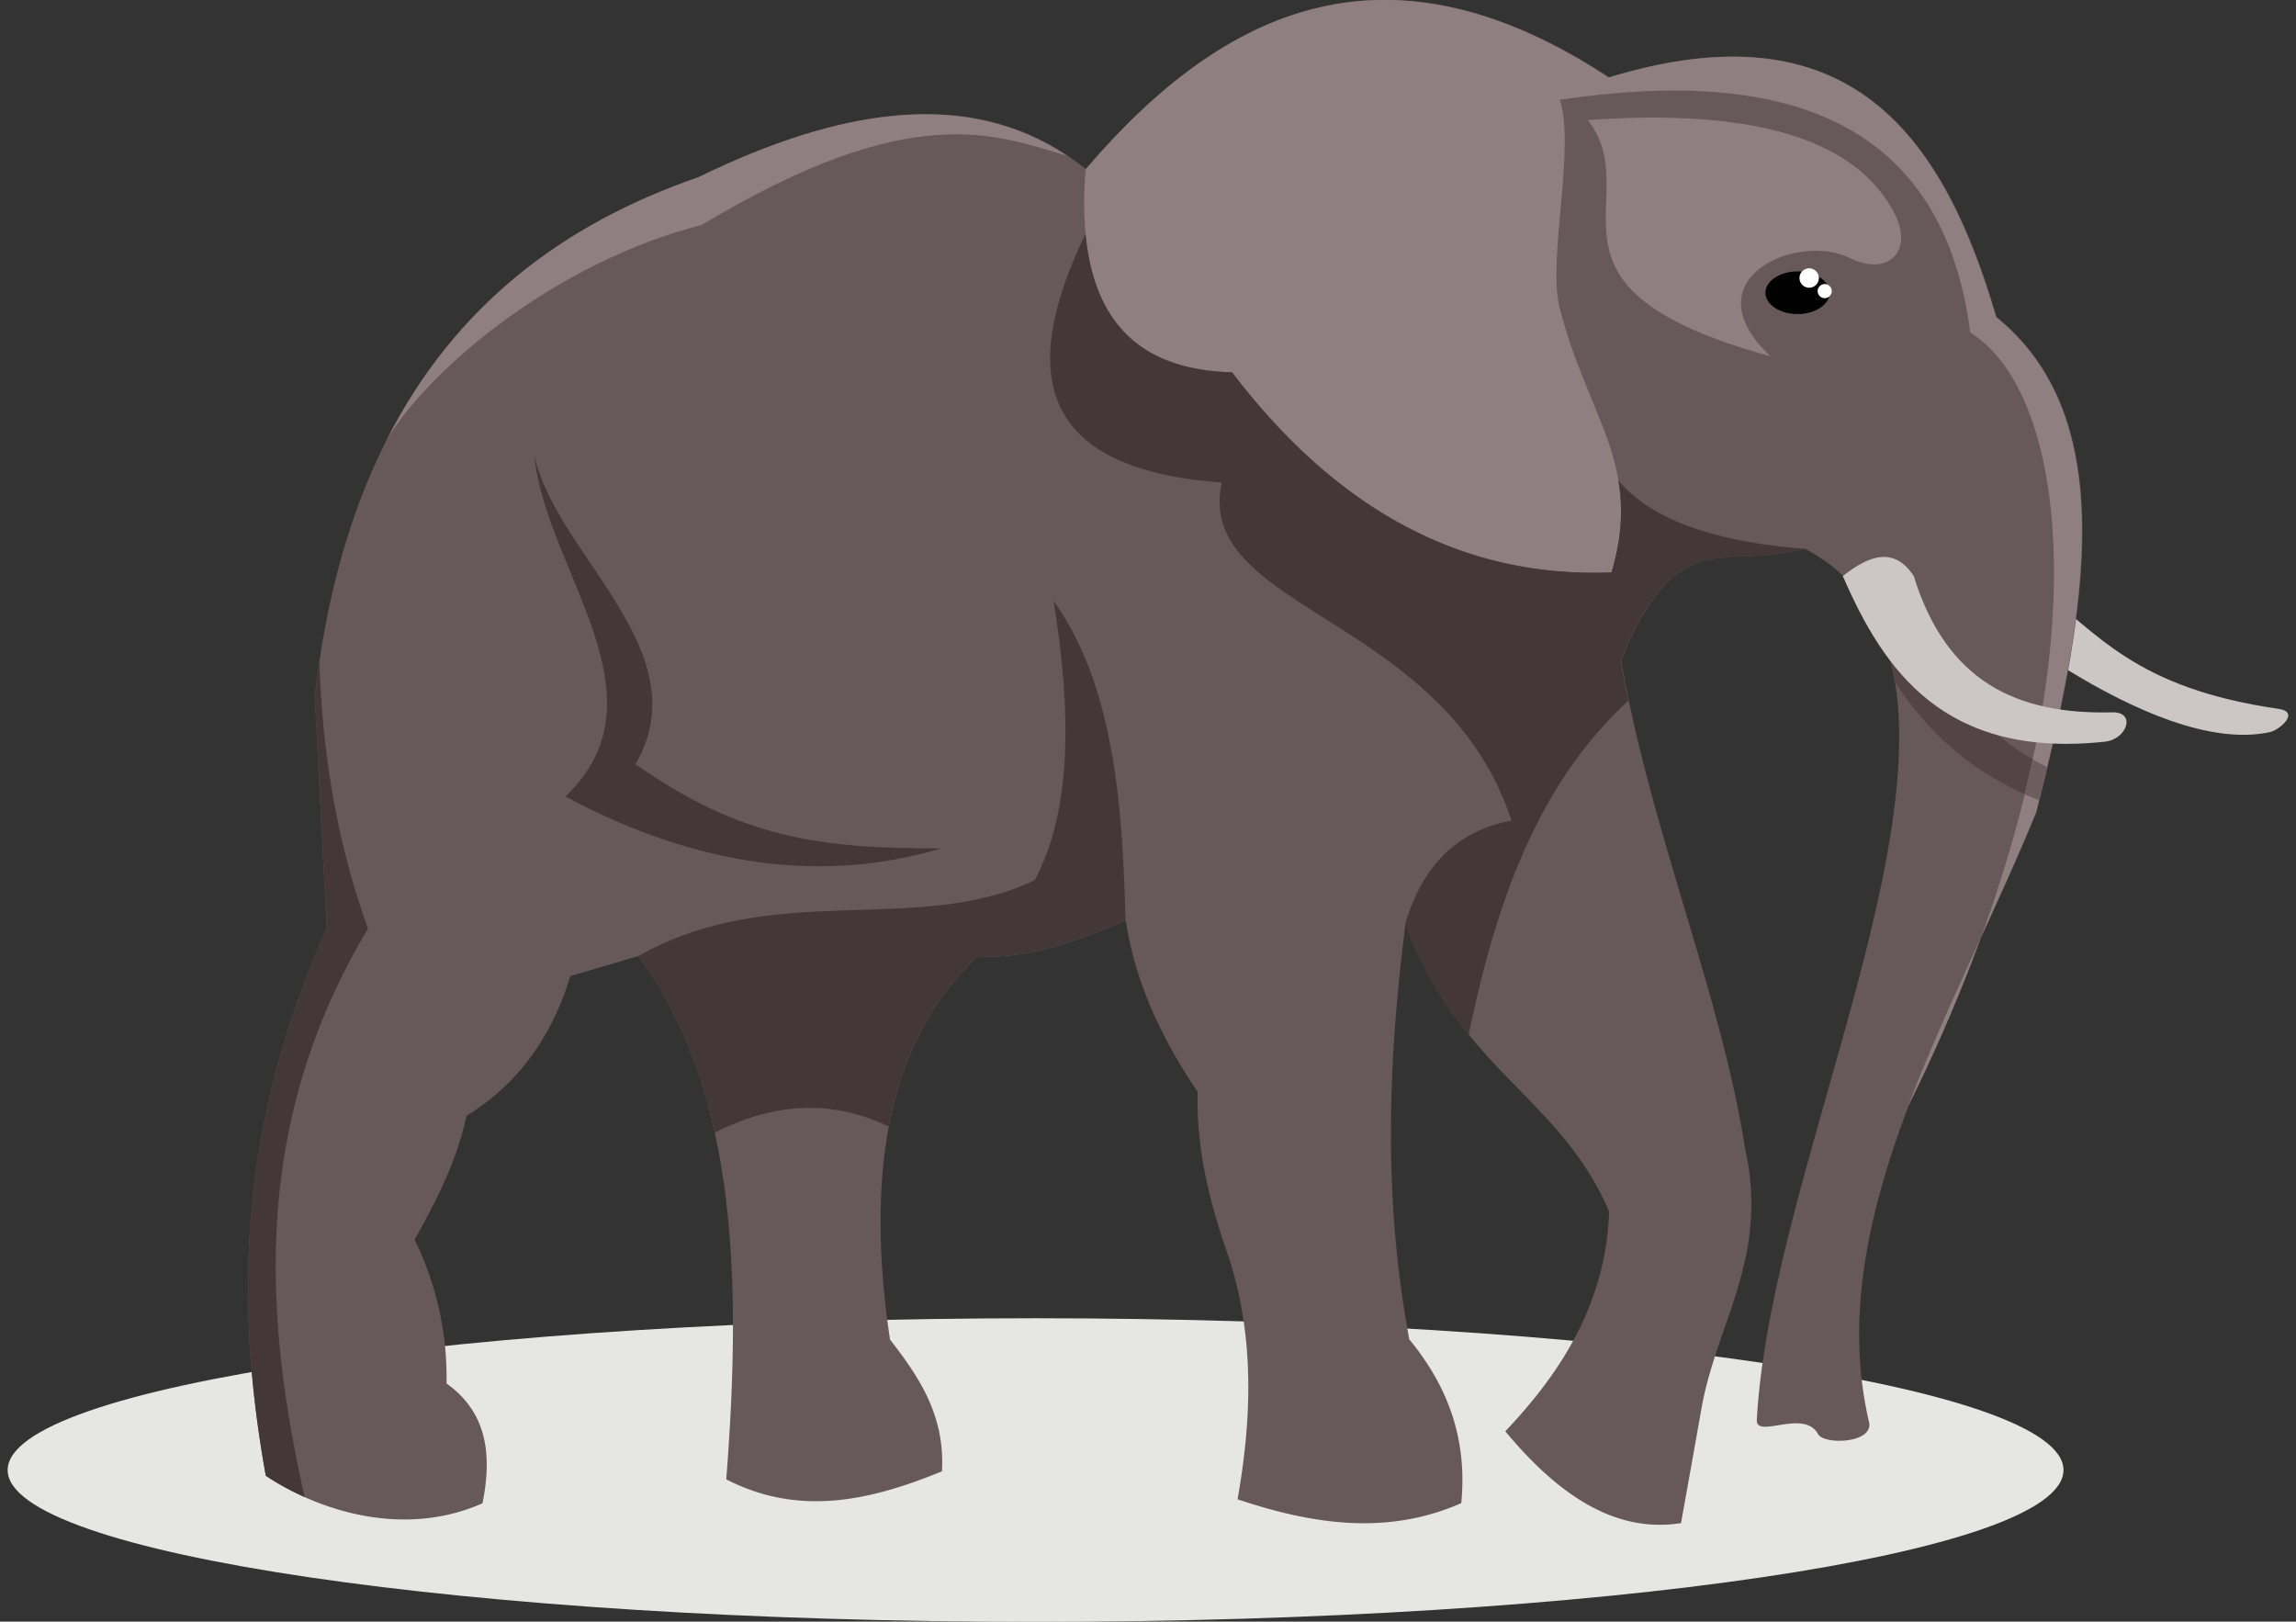 <svg id="Publicdomainvectors.org" xmlns="http://www.w3.org/2000/svg" viewBox="0 0 600 423.75"><rect x="0" y="0" width="600" height="423.75" fill="#333333" stroke="none"/><defs><style>.cls-1{fill:#e6e6e5;}.cls-1,.cls-2,.cls-3,.cls-4,.cls-5,.cls-6,.cls-7,.cls-8,.cls-9{fill-rule:evenodd;}.cls-2{fill:#ccc6c7;}.cls-3{fill:#67585b;}.cls-4{fill:#554447;}.cls-5{fill:#8f7f81;}.cls-6{fill:#6e5d5f;}.cls-7{fill:#433739;}.cls-8{fill:#010101;}.cls-9{fill:#fff;}</style></defs><title>elephant 09</title><path class="cls-1" d="M270.64,423.8c147.94,0,268.6-17.82,268.6-39.66s-120.66-39.67-268.6-39.67S2,362.29,2,384.14,122.69,423.8,270.64,423.8Z"/><path class="cls-2" d="M540.35,175.07c16.92,10.37,37.3,19.6,52.82,16.24,2.46-.53,8.06-5.24,2.26-6.08-37.74-5.49-47.09-19.74-63.32-32C534.85,159.16,537.6,169.14,540.35,175.07Z"/><path class="cls-3" d="M85.38,242.54C64.84,288.87,60,333.29,69.47,385.63c14,9.28,36.1,16.26,56.62,7.19,2.48-12.48,1.35-23.64-9.4-31.31a81.72,81.72,0,0,0-8.34-37.57c5.63-10.12,11-20.42,13.56-32.35,14-8.66,22.45-21.26,27.14-36.53l17.74-5.22c25.64,34.49,27.11,83.87,23,136.72,19.15,9.87,37.81,5.5,56.36-2.09.86-14.56-6-24.71-13.57-34.44-6.5-43.58-.6-78.24,23-100.19,12.5.93,25.51-3.68,38.61-9.39,2.36,15.93,9.22,30.75,18.79,44.88-.42,15.32,3.34,29.71,8.34,43.83,6.56,20.87,5.76,41.75,2.09,62.62,19.48,6.51,39,9.56,58.45,1,1.7-17.21-3.86-31-13.57-42.79-6.91-36.87-5.56-72.87-1-108.53,14.13,38.11,40.44,45.13,53.22,75.13-.83,23.25-11.88,41.38-27.14,57.41,13.72,16.51,28.61,26.72,45.92,24q2.63-14.61,5.22-29.22c3.83-23,18-40.06,11.48-68.88-6.28-40.19-24.72-83.08-32.35-127.32,14.55-36.4,27.9-23.39,48-29.22,60.27,31.66-8.35,151.67-12.53,227.51-.5,5.41,12.32-2.92,16,3.88,1.53,2.82,14.4,2.47,13.34-3.05-12.27-52.25,21.59-105.58,43.73-159.47,13.35-52.88,22.11-103.1-10.44-129.41-14.1-48.37-39-81.61-101.23-62.61-57.14-37.57-100-19-136.71,24-27.13-21.79-62.09-17-101.24,2.09C128.09,65.09,90.94,105.57,82.26,182Z"/><path class="cls-4" d="M481.58,150.56c7.47,7.12,11.66,16.48,13.49,27.48,8.45,13,20.12,24.22,37.79,31,.72-2.88,1.42-5.76,2.1-8.62-16.26-8.13-28.38-21.67-34.85-44.5-5.12-9.26-11.61-8.87-18.54-5.43Z"/><path class="cls-5" d="M278.82,40.7c-26.39-17.62-59.52-12.32-96.38,5.64C147,58.56,118.92,80,101.23,114.6c11.91-19.31,45.05-46.42,82.16-55.82C238.29,25.74,260,35.2,278.82,40.7Z"/><path class="cls-5" d="M498.47,289.45c9.63-25.56,23-51.3,33.59-77.18,13.35-52.88,22.11-103.1-10.44-129.41-14.1-48.37-39-81.61-101.23-62.61-57.14-37.57-100-19-136.71,24C280.75,82.19,296,96.62,322,97.3c27.16,35.69,60,53.85,99.16,52.28,8.3-28.2-6.26-40.28-13.61-69.22-3.17-12.5,4.17-41.72.08-54.27,60-9,100.13,6.09,107.27,60.83C543,104.27,550.29,185.34,498.47,289.45Z"/><path class="cls-6" d="M532.86,209.08c.72-2.88,1.42-5.76,2.1-8.62-1.28-.64-2.53-1.32-3.76-2-.64,3-1.32,6-2.08,9.11C530.34,208.08,531.58,208.59,532.86,209.08Z"/><path class="cls-7" d="M166.79,249.84c9.93,13.36,16.24,29,20,46.13,17-8.67,31.92-8.06,45.45-1.61,3.4-18,10.9-33,23.26-44.52,12.5.93,25.51-3.68,38.61-9.39-.71-32-3.6-62.31-18.79-83.44,4.85,29.76,4.62,55.28-4.95,73C239.45,244.75,202.22,229.72,166.79,249.84Z"/><path class="cls-7" d="M367.17,241.5a98.92,98.92,0,0,0,16.61,29c7-34,17.76-65.31,41.75-87.4q-1.11-5.22-2-10.47c14.55-36.4,27.9-23.39,48-29.22-22.34-1.77-39.5-7.07-48.62-17.85h0c1.2,7,1,14.63-1.79,24-39.19,1.57-72-16.59-99.16-52.28-21.65-.57-35.88-10.74-38.28-36.19h0c-17.63,36.56-12.29,61.52,35.59,65-7.22,33.5,58.13,34.55,75.71,88.33C382.13,216.88,372.2,224.67,367.17,241.5Z"/><path class="cls-7" d="M85.38,242.54C64.84,288.87,60,333.29,69.47,385.63a69.68,69.68,0,0,0,10.15,5.57c-11.2-49.51-13.15-99,16.56-148.55-8-22-11.91-45.37-12.72-69.77q-.67,4.49-1.2,9.13Z"/><path class="cls-7" d="M246,221.69c-32.14.1-52.6-2.86-79.93-22,17.13-29.6-21-54.79-26.44-80.78,2.71,29.74,35.61,63.09,8.11,89.23C182.35,226.61,215.07,230.87,246,221.69Z"/><path class="cls-5" d="M483.44,67.43c10.2,5,16.57-2,11.72-11.49-9.32-18.31-33.85-27.84-80.23-24.57C430.86,52,396.75,75,462.71,93.12,441.27,73,469.62,60.59,483.44,67.43Z"/><path class="cls-8" d="M469.75,82.07c4.62,0,8.39-2.5,8.39-5.57s-3.77-5.58-8.39-5.58-8.4,2.51-8.4,5.58S465.12,82.07,469.75,82.07Z"/><path class="cls-9" d="M476.84,77.91A1.84,1.84,0,1,0,475,76.08,1.83,1.83,0,0,0,476.84,77.91Z"/><path class="cls-9" d="M472.78,75.18a2.53,2.53,0,1,0-2.53-2.53A2.53,2.53,0,0,0,472.78,75.18Z"/><path class="cls-2" d="M481.57,150.53c6.93-5.47,13.42-7.77,18.54,0,8.56,27.68,27,36.21,51.83,35.61,6.43-.16,3.84,7.05-1.81,7.66C508,198.34,492.2,175,481.57,150.53Z"/></svg>